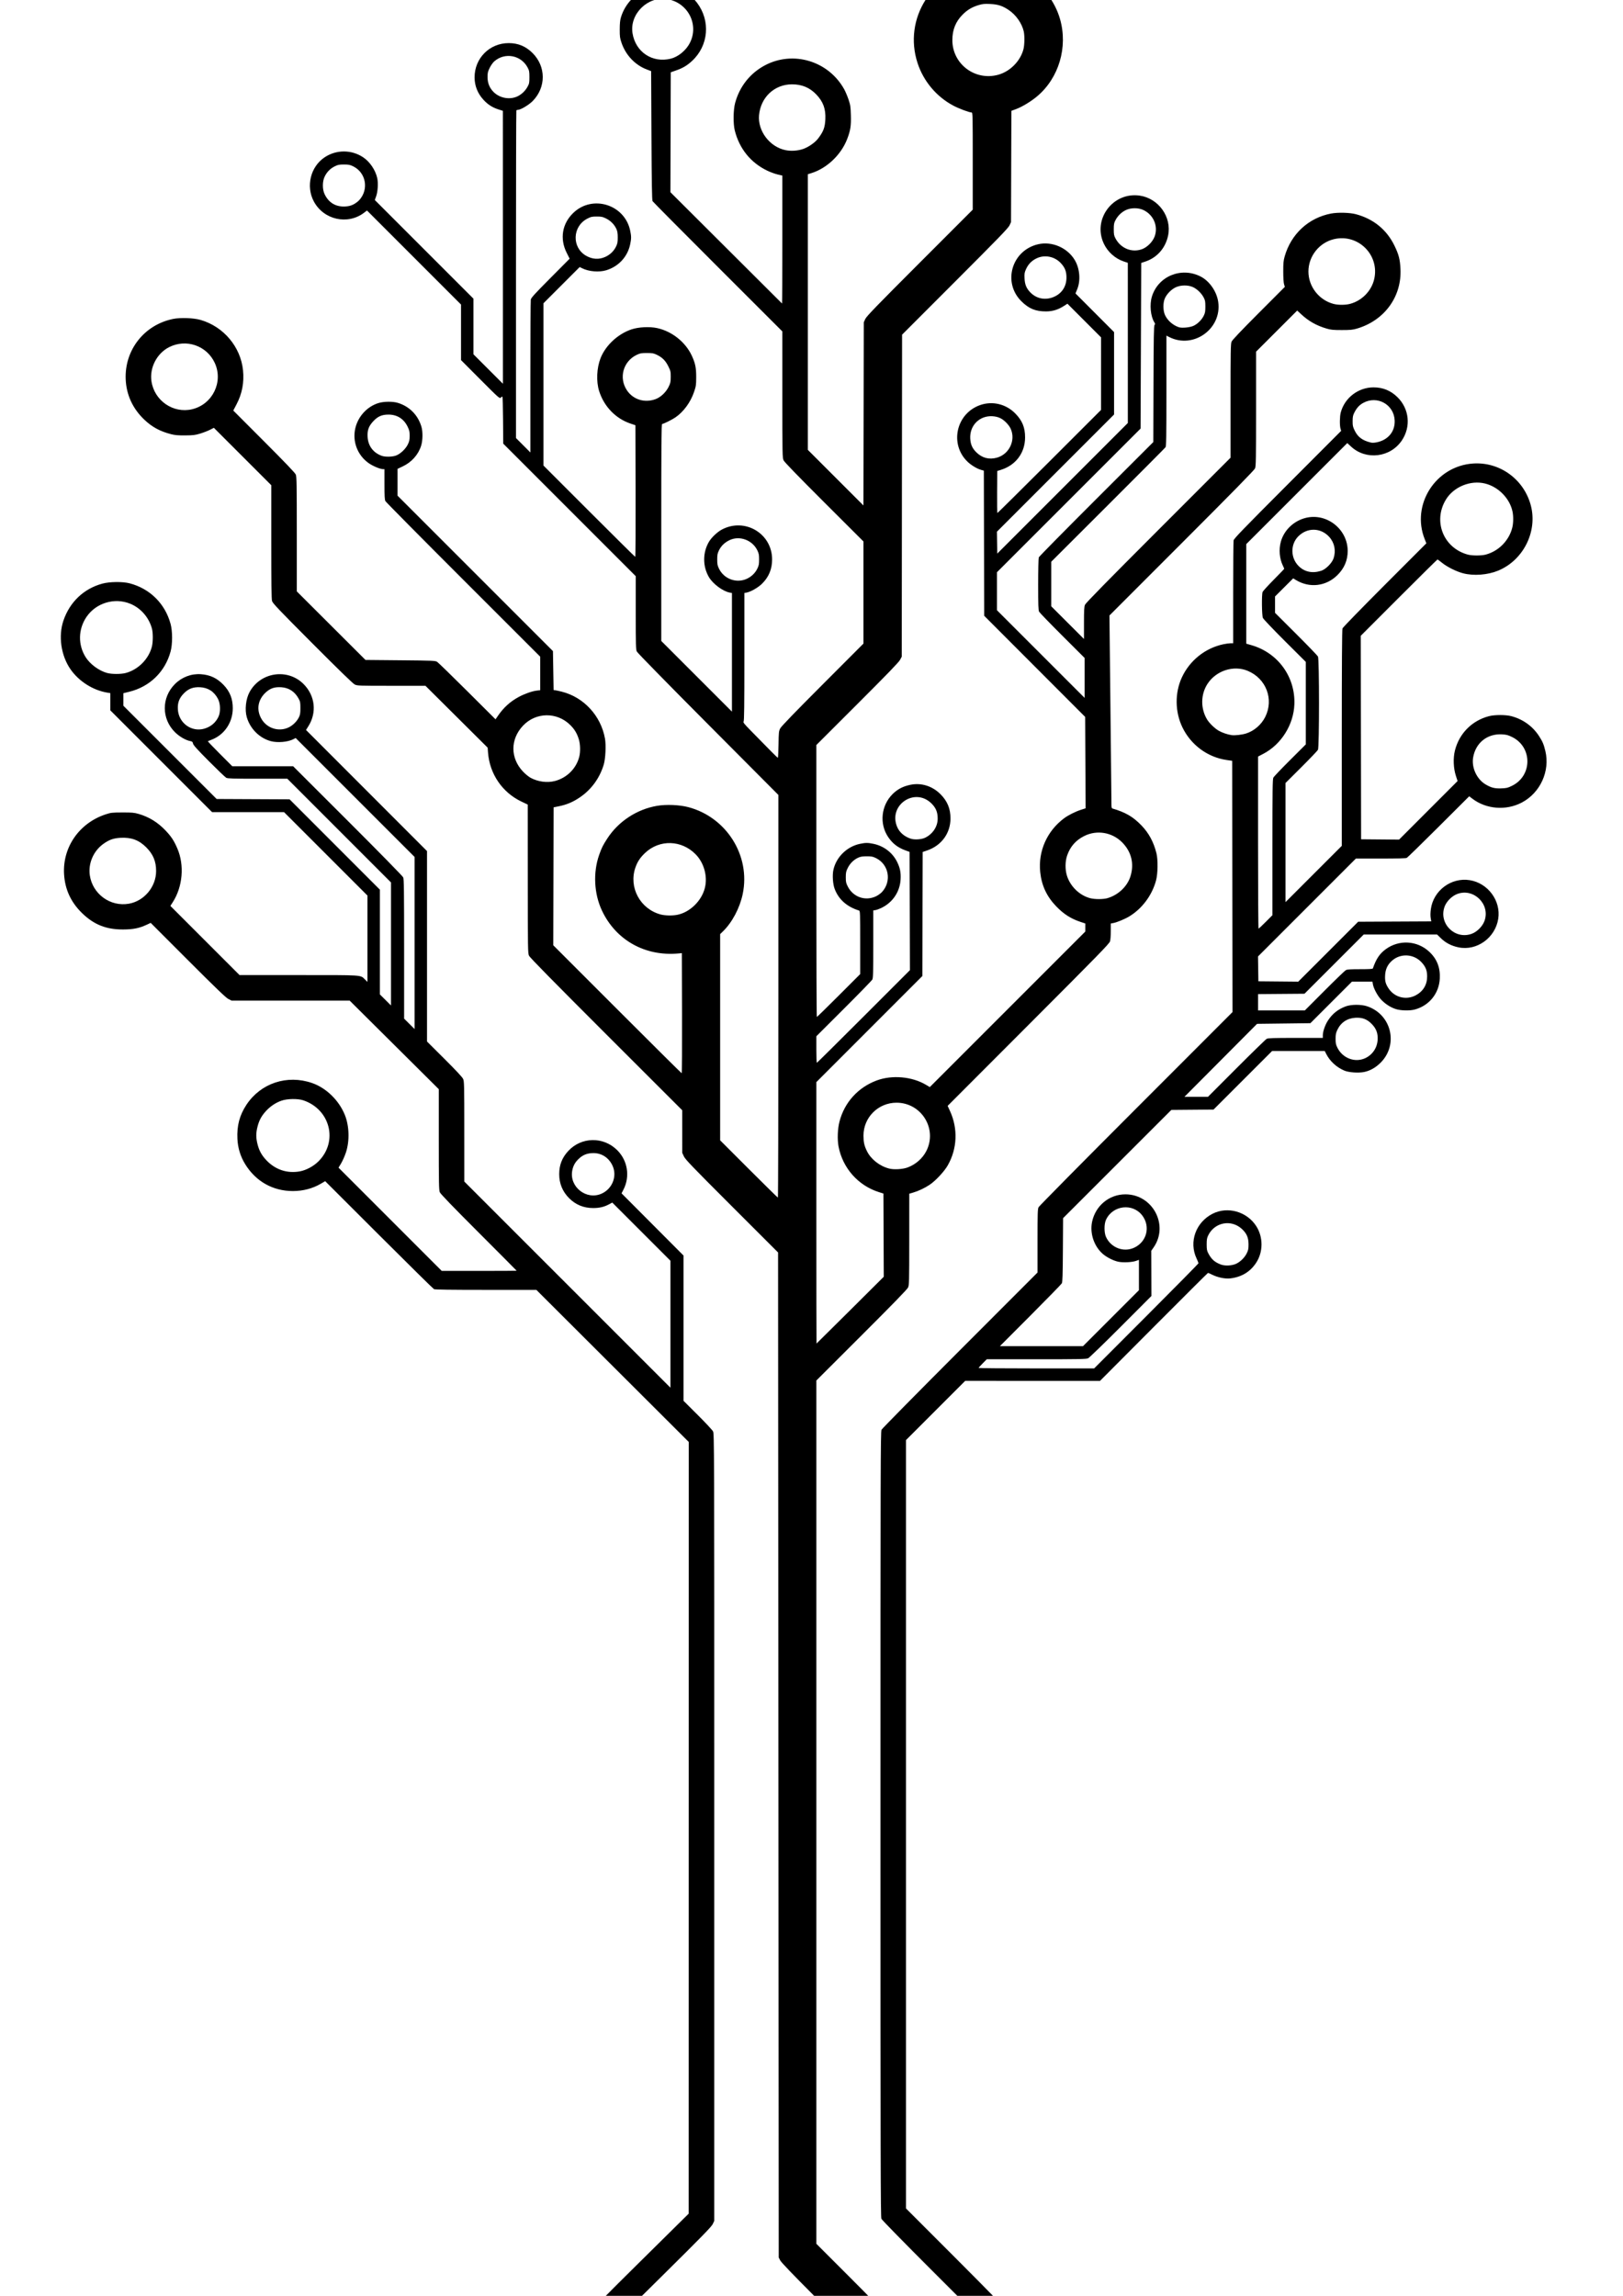 <?xml version="1.0" encoding="UTF-8" standalone="no"?>
<!-- Created with Inkscape (http://www.inkscape.org/) -->

<svg
   xmlns:dc="http://purl.org/dc/elements/1.1/"
   xmlns:cc="http://creativecommons.org/ns#"
   xmlns:rdf="http://www.w3.org/1999/02/22-rdf-syntax-ns#"
   xmlns:svg="http://www.w3.org/2000/svg"
   xmlns="http://www.w3.org/2000/svg"
   xmlns:sodipodi="http://sodipodi.sourceforge.net/DTD/sodipodi-0.dtd"
   xmlns:inkscape="http://www.inkscape.org/namespaces/inkscape"
   width="210mm"
   height="297mm"
   viewBox="0 0 744.094 1052.362"
   id="svg2"
   version="1.1"
   inkscape:version="0.91 r13725"
   sodipodi:docname="traced_bitmap.svg">
  <defs
     id="defs4" />
  <sodipodi:namedview
     id="base"
     pagecolor="#ffffff"
     bordercolor="#666666"
     borderopacity="1.0"
     inkscape:pageopacity="0.0"
     inkscape:pageshadow="2"
     inkscape:zoom="0.5"
     inkscape:cx="26.342297"
     inkscape:cy="280.46418"
     inkscape:document-units="px"
     inkscape:current-layer="layer1"
     showgrid="false"
     inkscape:window-width="1920"
     inkscape:window-height="1017"
     inkscape:window-x="-8"
     inkscape:window-y="-8"
     inkscape:window-maximized="1" />
  <g
     inkscape:label="Layer 1"
     inkscape:groupmode="layer"
     id="layer1">
    <path
       style="fill:#000000"
       d="m 263.405,1171.675 c -0.083,-0.215 -0.113,-18.408 -0.067,-40.428 0.093,-44.913 -0.122,-40.938 2.368,-43.64 0.704,-0.764 1.862,-1.73 2.573,-2.147 l 1.292,-0.757 0,-11.577 c 0,-11.031 0.029,-11.634 0.609,-12.796 0.404,-0.81 8.156,-8.676 23.082,-23.42 l 22.473,-22.2 0.018,-176.871 0.018,-176.871 -34.93,-34.854 -34.93,-34.854 -23.139,0 c -16.28,0 -23.334,-0.098 -23.795,-0.331 -0.36,-0.182 -11.732,-11.394 -25.271,-24.915 l -24.616,-24.584 -2.074,1.212 c -3.728,2.178 -8.103,3.318 -12.739,3.318 -9.164,0 -16.999,-4.416 -21.866,-12.324 -2.163,-3.515 -3.354,-7.386 -3.56,-11.571 -0.297,-6.024 0.977,-10.859 4.118,-15.626 6.548,-9.94 18.685,-13.963 30.135,-9.99 6.455,2.24 12.275,7.902 14.99,14.585 2.057,5.063 2.25,12.029 0.478,17.317 -0.542,1.617 -1.521,3.829 -2.176,4.915 l -1.191,1.975 23.658,23.66 23.658,23.66 17.176,0 c 9.447,0 17.176,-0.037 17.176,-0.082 0,-0.045 -7.824,-7.909 -17.388,-17.475 -12.047,-12.05 -17.53,-17.735 -17.85,-18.508 -0.403,-0.972 -0.462,-4.087 -0.462,-24.173 l 0,-23.058 -20.427,-20.302 -20.427,-20.302 -27.064,0 -27.064,0 -1.484,-0.743 c -1.126,-0.564 -5.605,-4.866 -18.549,-17.816 l -17.065,-17.073 -1.835,0.859 c -3.416,1.598 -6.183,2.152 -10.835,2.17 -7.707,0.028 -13.299,-2.188 -18.708,-7.414 -5.169,-4.995 -7.913,-10.881 -8.337,-17.883 -0.75,-12.398 6.964,-23.502 19.095,-27.484 2.376,-0.78 2.898,-0.838 7.65,-0.851 4.432,-0.012 5.406,0.074 7.437,0.663 4.778,1.385 8.782,3.854 12.363,7.623 2.617,2.755 3.861,4.655 5.404,8.254 3.283,7.657 2.446,17.453 -2.098,24.556 l -1.109,1.734 15.851,15.853 15.851,15.853 27.086,0 c 30.076,0 28.237,-0.122 30.441,2.026 l 1.125,1.096 0,-19.787 0,-19.787 -19.126,-19.124 -19.126,-19.124 -16.497,0 -16.497,0 -23.327,-23.327 -23.327,-23.327 0,-3.946 0,-3.946 -1.275,-0.203 c -6.626,-1.055 -13.183,-5.216 -17.03,-10.808 -4.317,-6.275 -5.586,-15.165 -3.176,-22.25 2.902,-8.531 9.353,-14.641 17.881,-16.937 3.346,-0.901 9.265,-0.963 12.45,-0.132 9.33,2.437 16.271,9.317 18.79,18.626 0.915,3.38 0.918,9.198 0.007,12.6 -2.489,9.291 -9.544,16.177 -18.935,18.48 l -2.711,0.665 0,2.878 0,2.878 21.375,21.369 21.375,21.369 16.727,0.08 16.727,0.08 20.698,20.705 20.698,20.704 0,24.002 0,24.002 2.55,2.537 2.55,2.537 0,-28.193 0,-28.193 -23.774,-23.776 -23.774,-23.776 -13.591,0 c -11.187,0 -13.734,-0.076 -14.401,-0.428 -0.446,-0.235 -4.014,-3.648 -7.929,-7.584 -5.387,-5.414 -7.165,-7.384 -7.307,-8.095 -0.157,-0.787 -0.361,-0.972 -1.261,-1.14 -2.092,-0.393 -4.956,-2.054 -6.987,-4.053 -6.234,-6.137 -6.259,-15.883 -0.055,-22.086 3.195,-3.195 7.524,-4.834 11.93,-4.517 4.286,0.309 7.415,1.795 10.424,4.949 2.872,3.01 4.186,6.367 4.176,10.662 -0.016,6.563 -3.899,12.255 -9.868,14.468 -0.788,0.292 -1.493,0.579 -1.568,0.638 -0.075,0.059 2.421,2.668 5.547,5.797 l 5.683,5.689 13.949,0 13.949,0 25.01,24.975 c 14.538,14.517 25.185,25.379 25.429,25.94 0.351,0.807 0.42,6.192 0.42,32.857 l 0,31.892 2.4,2.386 2.4,2.386 0,-39.444 0,-39.444 -27.256,-27.255 -27.256,-27.255 -1.019,0.527 c -2.561,1.325 -7.262,1.741 -10.358,0.917 -5.188,-1.381 -9.467,-5.633 -11.032,-10.962 -0.995,-3.388 -0.451,-8.381 1.256,-11.528 4.976,-9.174 17.453,-11.032 24.773,-3.69 5.31,5.326 6.172,13.078 2.158,19.407 l -1.041,1.641 27.738,27.757 27.738,27.757 0,43.645 0,43.645 7.981,7.948 c 5.112,5.09 8.183,8.379 8.543,9.148 0.534,1.14 0.563,2.345 0.569,24.15 l 0.007,22.95 47.25,47.249 47.25,47.249 0,-29.101 0,-29.101 -13.333,-13.331 -13.333,-13.331 -1.442,0.778 c -2.247,1.213 -4.442,1.735 -7.292,1.735 -4.397,0 -8.065,-1.509 -11.09,-4.563 -3.006,-3.034 -4.516,-6.732 -4.502,-11.025 0.014,-4.235 1.327,-7.551 4.213,-10.636 6.026,-6.442 16.037,-6.591 22.354,-0.333 4.834,4.788 5.99,12.117 2.863,18.157 l -0.854,1.65 14.208,14.257 14.208,14.257 0,33.295 0,33.295 6.471,6.447 c 3.559,3.546 6.731,6.948 7.05,7.56 0.57,1.096 0.579,3.848 0.576,181.5 l -0.003,180.387 -0.707,1.5 c -0.574,1.217 -4.927,5.676 -23.097,23.654 l -22.39,22.154 0,9.973 0,9.973 0.749,0.342 c 1.369,0.624 3.373,2.748 4.092,4.337 l 0.709,1.568 0,40.2 0,40.2 -11.633,0.079 c -9.344,0.063 -11.663,0 -11.783,-0.313 z m 12.369,-624.508 c 4.953,-2.191 7.258,-8.005 5.072,-12.792 -1.665,-3.647 -4.915,-5.813 -8.725,-5.816 -2.715,0 -4.663,0.705 -6.507,2.361 -1.852,1.663 -2.802,3.307 -3.25,5.621 -1.442,7.457 6.445,13.707 13.409,10.627 z m -138.333,-10.228 c 2.931,-0.528 6.324,-2.351 8.586,-4.613 9.07,-9.07 5.411,-23.773 -6.956,-27.95 -2.488,-0.84 -7.312,-0.776 -9.957,0.132 -2.66,0.914 -5.125,2.55 -7.143,4.741 -2.075,2.254 -3.151,4.233 -3.907,7.186 -0.751,2.935 -0.751,5.114 0,8.049 0.755,2.953 1.831,4.932 3.907,7.186 4.09,4.442 9.614,6.323 15.47,5.269 z M 59.141,414.239 c 7.022,-1.266 12.43,-7.779 12.43,-14.971 0,-4.423 -1.337,-7.644 -4.496,-10.829 -3.338,-3.366 -6.876,-4.68 -11.854,-4.402 -3.186,0.178 -5.16,0.878 -7.814,2.772 -4.554,3.249 -7.019,8.94 -6.233,14.39 1.242,8.619 9.449,14.576 17.967,13.04 z m 34.622,-80.254 c 2.942,-0.874 5.164,-2.779 6.426,-5.509 0.981,-2.123 0.878,-5.935 -0.217,-8.05 -1.768,-3.413 -4.562,-5.235 -8.3,-5.411 -3.128,-0.147 -5.301,0.685 -7.397,2.832 -2.123,2.174 -2.907,4.274 -2.732,7.315 0.363,6.301 6.295,10.584 12.221,8.825 z m 38.45,-0.491 c 1.946,-0.896 3.876,-2.771 4.814,-4.675 0.577,-1.172 0.694,-1.886 0.694,-4.258 0,-2.592 -0.08,-2.994 -0.881,-4.441 -1.723,-3.11 -4.432,-4.87 -7.842,-5.093 -3.081,-0.201 -5.059,0.451 -7.141,2.354 -3.708,3.389 -4.431,8.078 -1.897,12.305 2.51,4.187 7.838,5.843 12.254,3.809 z M 57.56,308.513 c 5.72,-1.49 10.57,-6.326 12.052,-12.019 0.568,-2.181 0.588,-6.386 0.04,-8.384 -1.42,-5.174 -5.142,-9.417 -9.992,-11.387 -7.165,-2.912 -15.633,-0.353 -19.992,6.041 -3.849,5.645 -3.986,12.844 -0.353,18.546 2.044,3.207 6.122,6.188 9.837,7.188 2.085,0.562 6.28,0.569 8.407,0.015 z M 384.477,1131.635 c 0.006,-38.657 0.031,-40.478 0.561,-41.645 0.305,-0.671 0.977,-1.701 1.493,-2.29 l 0.939,-1.07 0,-10.006 0,-10.006 -14.52,-14.554 c -9.683,-9.706 -14.755,-15.004 -15.225,-15.904 l -0.705,-1.35 -0.15,-230.353 -0.15,-230.353 -21.211,-21.197 c -18.197,-18.185 -21.319,-21.431 -21.972,-22.847 l -0.762,-1.65 -0.003,-9.75 -0.003,-9.751 -34.83,-34.8 c -24.04,-24.019 -35.005,-35.171 -35.393,-36 -0.54,-1.151 -0.564,-2.591 -0.581,-35.25 l -0.018,-34.05 -2.954,-1.413 c -8.699,-4.162 -14.472,-12.608 -15.234,-22.287 l -0.189,-2.4 -14.256,-14.175 -14.256,-14.175 -15.599,0 c -14.916,0 -15.653,-0.026 -16.819,-0.592 -0.814,-0.395 -7.263,-6.655 -19.396,-18.825 -15.646,-15.695 -18.225,-18.405 -18.525,-19.468 -0.253,-0.896 -0.349,-8.356 -0.349,-27.151 l 0,-25.916 -13.154,-13.151 -13.154,-13.151 -1.832,0.925 c -1.008,0.509 -3.02,1.284 -4.471,1.724 -2.284,0.691 -3.203,0.803 -6.839,0.828 -3.229,0.022 -4.719,-0.104 -6.443,-0.545 -5.128,-1.312 -8.791,-3.303 -12.373,-6.726 -5.288,-5.052 -8.19,-11.385 -8.477,-18.5 -0.542,-13.417 8.536,-24.942 21.756,-27.621 3.37,-0.683 9.389,-0.462 12.583,0.463 10.548,3.051 18.377,12.351 19.456,23.108 0.559,5.574 -0.427,10.732 -2.98,15.586 l -1.491,2.836 14.097,14.114 c 9.658,9.669 14.242,14.465 14.56,15.229 0.405,0.976 0.463,4.388 0.463,27.334 l 0,26.218 15.749,15.716 15.749,15.716 15.976,0.15 c 15.081,0.142 16.026,0.182 16.876,0.724 0.495,0.316 6.721,6.373 13.836,13.46 l 12.936,12.886 0.993,-1.46 c 2.654,-3.902 5.675,-6.659 9.641,-8.798 2.711,-1.462 6.097,-2.654 8.262,-2.909 l 1.581,-0.186 0,-7.684 0,-7.684 -35.269,-35.25 c -19.398,-19.387 -35.463,-35.614 -35.7,-36.06 -0.339,-0.637 -0.431,-2.292 -0.431,-7.725 l 0,-6.915 -0.675,-0.006 c -1.325,-0.012 -4.742,-1.453 -6.613,-2.788 -5.125,-3.657 -7.498,-9.936 -6.061,-16.034 1.268,-5.377 5.423,-9.882 10.583,-11.476 2.406,-0.743 6.469,-0.797 8.786,-0.117 5.332,1.566 9.319,5.556 10.912,10.921 0.695,2.342 0.643,6.267 -0.116,8.725 -1.272,4.117 -4.359,7.586 -8.474,9.523 l -2.341,1.102 -9e-4,6.15 -9e-4,6.15 35.625,35.625 35.625,35.625 0.15,8.925 0.15,8.925 0.75,0.09 c 0.412,0.05 1.762,0.346 3,0.658 10.109,2.55 17.935,11.048 19.804,21.505 0.534,2.986 0.237,9.222 -0.567,11.91 -1.871,6.258 -5.763,11.559 -11.117,15.14 -3.069,2.053 -5.849,3.227 -9.32,3.938 l -2.55,0.522 -0.076,31.616 -0.076,31.616 29.326,29.327 c 16.129,16.13 29.428,29.327 29.553,29.327 0.125,0 0.193,-12.386 0.151,-27.525 l -0.077,-27.525 -1.65,0.15 c -15.217,1.383 -28.576,-6.104 -34.962,-19.597 -3.671,-7.757 -4.165,-17.489 -1.3,-25.618 1.141,-3.239 1.702,-4.365 3.716,-7.47 5.104,-7.868 13.551,-13.413 22.844,-14.997 4.217,-0.719 10.302,-0.456 14.352,0.619 17.516,4.652 28.549,22.266 24.906,39.762 -1.352,6.49 -4.85,13.094 -9.13,17.236 l -1.226,1.186 0,47.265 0,47.265 13.126,13.124 c 7.219,7.218 13.227,13.124 13.35,13.124 0.123,0 0.224,-41.527 0.224,-92.283 l 0,-92.283 -32.209,-32.353 c -18.537,-18.62 -32.417,-32.792 -32.7,-33.387 -0.436,-0.92 -0.491,-2.896 -0.491,-17.789 l 0,-16.754 -30.375,-30.376 -30.375,-30.376 -0.086,-10.8 c -0.047,-5.94 -0.172,-10.8 -0.276,-10.8 -0.105,0 -0.446,0.231 -0.759,0.514 -0.547,0.495 -0.898,0.184 -9.399,-8.345 l -8.83,-8.859 0,-12.731 0,-12.731 -21.557,-21.555 -21.557,-21.555 -1.319,1.007 c -7.531,5.749 -18.545,3.28 -23.055,-5.169 -3.717,-6.962 -1.51,-15.933 4.978,-20.239 5.344,-3.547 12.274,-3.547 17.619,0 3.114,2.067 5.732,5.961 6.503,9.673 0.472,2.275 0.222,6.135 -0.533,8.23 l -0.609,1.689 22.615,22.615 22.615,22.615 0,12.748 0,12.748 6.75,6.745 6.75,6.745 -0.007,-62.547 -0.007,-62.548 -2.105,-0.673 c -2.714,-0.868 -4.836,-2.242 -6.823,-4.418 -2.649,-2.901 -4.017,-6.347 -4.042,-10.18 -0.056,-8.812 6.875,-15.789 15.671,-15.775 4.291,0.007 7.75,1.44 10.847,4.495 6.268,6.184 6.318,15.77 0.115,22.07 -1.767,1.794 -5.525,4.031 -6.773,4.031 -0.298,0 -0.619,0.124 -0.712,0.275 -0.094,0.151 -0.17,34.001 -0.17,75.221 l 3e-5,74.946 3.302,3.302 3.302,3.302 0,-34.536 c 0,-18.995 0.086,-34.991 0.192,-35.548 0.155,-0.821 1.86,-2.691 8.998,-9.871 l 8.806,-8.859 -1.35,-2.691 c -3.253,-6.484 -2.107,-13.367 3.048,-18.321 8.781,-8.438 23.538,-3.833 26.054,8.129 0.554,2.633 0.554,3.669 0,6.3 -1.197,5.678 -5.286,10.125 -10.903,11.861 -3.323,1.027 -8.115,0.634 -11.148,-0.913 l -1.091,-0.556 -8.302,8.306 -8.302,8.306 0,37.199 0,37.199 20.926,20.924 c 11.509,11.508 21.027,20.924 21.151,20.924 0.124,0 0.191,-13.575 0.149,-30.166 l -0.076,-30.166 -2.22,-0.748 c -6.855,-2.308 -12.197,-7.85 -14.429,-14.97 -1.369,-4.366 -1.101,-10.498 0.656,-15 2.282,-5.85 7.939,-11.119 14.194,-13.222 3.227,-1.085 8.279,-1.341 11.733,-0.595 6.88,1.486 13.127,6.496 16,12.831 1.546,3.41 1.943,5.403 1.931,9.687 -0.011,3.59 -0.088,4.127 -0.98,6.75 -1.609,4.734 -4.796,9.095 -8.52,11.657 -1.544,1.062 -5.534,3.043 -6.13,3.043 -0.31,0 -0.383,9.56 -0.383,49.726 l 0,49.726 16.2,16.198 16.2,16.198 0,-27.191 0,-27.191 -1.029,-0.193 c -3.142,-0.589 -7.709,-3.989 -9.528,-7.091 -2.898,-4.945 -2.898,-11.22 0,-16.165 1.156,-1.973 3.844,-4.524 5.935,-5.633 10.562,-5.602 23.054,1.836 23.034,13.716 -0.008,4.444 -1.513,8.057 -4.642,11.14 -1.768,1.742 -5.148,3.678 -7.042,4.033 l -1.029,0.193 0,29.307 c 0,22.62 -0.083,29.39 -0.365,29.672 -0.287,0.287 0.373,1.12 3.074,3.885 9.017,9.229 12.45,12.67 12.64,12.67 0.114,0 0.25,-2.734 0.304,-6.075 0.091,-5.69 0.142,-6.16 0.801,-7.425 0.478,-0.915 6.732,-7.388 19.425,-20.103 l 18.721,-18.753 0,-23.398 0,-23.398 -18.031,-17.999 c -12.195,-12.174 -18.213,-18.387 -18.593,-19.199 -0.538,-1.147 -0.563,-2.47 -0.569,-30.151 l -0.008,-28.951 -29.568,-29.549 c -16.263,-16.252 -29.729,-29.819 -29.925,-30.149 -0.266,-0.448 -0.395,-8.074 -0.507,-30.106 l -0.15,-29.506 -1.907,-0.717 c -5.395,-2.028 -9.703,-6.544 -11.649,-12.212 -0.752,-2.191 -0.843,-2.865 -0.834,-6.208 0.007,-2.758 0.155,-4.226 0.559,-5.55 1.862,-6.1 6.47,-10.973 12.488,-13.205 2.955,-1.096 8.364,-1.384 11.394,-0.606 4.291,1.102 8.45,3.809 10.977,7.146 6.285,8.298 5.327,19.663 -2.25,26.678 -2.334,2.161 -4.225,3.276 -7.5,4.425 l -2.278,0.799 -0.077,27.482 -0.077,27.482 25.525,25.45 c 14.039,13.997 25.582,25.506 25.652,25.575 0.07,0.069 0.127,-13.099 0.127,-29.262 l 0,-29.387 -2.172,-0.51 c -1.195,-0.28 -3.311,-1.056 -4.704,-1.724 -7.638,-3.665 -12.84,-10.104 -14.931,-18.482 -0.77,-3.083 -0.686,-9.4 0.166,-12.559 2.031,-7.529 6.833,-13.615 13.594,-17.224 12.962,-6.921 29.149,-2.076 36.388,10.891 0.563,1.008 1.459,3.116 1.99,4.683 0.872,2.569 0.98,3.279 1.095,7.2 0.146,4.934 -0.184,7.052 -1.713,11.018 -2.752,7.136 -9.256,13.346 -16.289,15.551 l -1.725,0.541 0,63.172 0,63.172 12.745,12.742 12.745,12.742 0.08,-41.994 0.08,-41.994 0.687,-1.5 c 0.562,-1.228 5.086,-5.901 24.975,-25.802 l 24.288,-24.302 0,-22.273 c 0,-21.304 -0.024,-22.273 -0.544,-22.273 -1.053,0 -5.843,-1.797 -8.362,-3.137 -7.737,-4.116 -13.667,-11.174 -16.394,-19.513 -6.654,-20.353 6.743,-41.554 28.14,-44.53 16.37,-2.277 32.542,8.302 37.164,24.31 3.713,12.86 -0.497,27.091 -10.494,35.47 -2.814,2.359 -6.784,4.768 -9.595,5.825 l -2.197,0.826 -0.084,25.5 -0.084,25.5 -0.687,1.5 c -0.562,1.228 -5.085,5.901 -24.973,25.8 l -24.286,24.3 -0.077,73.8 -0.077,73.8 -0.804,1.5 c -0.582,1.086 -5.983,6.673 -19.575,20.249 l -18.771,18.749 0,62.326 c 0,34.279 0.102,62.326 0.227,62.326 0.125,0 4.647,-4.422 10.05,-9.827 l 9.823,-9.827 0,-14.483 c 0,-13.531 -0.035,-14.493 -0.525,-14.646 -5.576,-1.737 -9.339,-5.075 -11.177,-9.916 -0.825,-2.173 -1.111,-6.183 -0.613,-8.581 1.227,-5.907 6.167,-10.807 12.165,-12.069 2.633,-0.554 3.669,-0.554 6.3,0 4.68,0.987 8.639,4.008 10.731,8.19 1.391,2.781 1.832,4.972 1.64,8.156 -0.344,5.702 -3.684,10.601 -8.919,13.081 -0.906,0.429 -2.088,0.852 -2.625,0.939 l -0.977,0.159 0,15.426 c 0,12.824 -0.073,15.562 -0.43,16.236 -0.237,0.446 -6.109,6.479 -13.05,13.409 l -12.62,12.599 0,6.076 c 0,3.342 0.102,6.076 0.226,6.076 0.124,0 9.777,-9.552 21.452,-21.227 l 21.226,-21.227 -0.077,-27.106 -0.077,-27.106 -1.834,-0.664 c -3.599,-1.303 -6.023,-3.182 -8.058,-6.247 -4.024,-6.061 -3.147,-14.345 2.07,-19.563 2.256,-2.256 4.786,-3.58 8.184,-4.282 5.029,-1.04 10.126,0.574 13.887,4.399 3.103,3.155 4.49,6.545 4.496,10.994 0.01,6.825 -4.14,12.49 -10.796,14.738 l -1.95,0.659 -0.076,28.435 -0.076,28.435 -24.298,24.311 -24.298,24.311 0,59.921 c 0,32.956 0.034,59.919 0.075,59.917 0.041,0 6.995,-6.89 15.452,-15.308 l 15.377,-15.305 -0.077,-19.07 -0.077,-19.07 -2.107,-0.668 c -9.495,-3.01 -16.575,-11.014 -18.466,-20.875 -0.617,-3.219 -0.438,-8.1 0.42,-11.421 2.271,-8.796 8.498,-15.679 17.077,-18.874 7.009,-2.61 16.188,-1.806 22.556,1.977 l 1.78,1.057 35.645,-35.644 35.645,-35.644 0,-1.851 0,-1.851 -2.025,-0.666 c -4.556,-1.499 -7.884,-3.621 -11.353,-7.238 -4.337,-4.523 -6.663,-9.529 -7.292,-15.694 -0.973,-9.547 3.104,-18.745 10.897,-24.588 1.935,-1.451 5.203,-3.094 7.822,-3.934 l 2.1,-0.673 -0.107,-20.952 -0.107,-20.952 -23.143,-23.176 -23.143,-23.176 -0.08,-33.262 -0.08,-33.262 -1.359,-0.38 c -1.779,-0.498 -4.453,-2.117 -6.092,-3.688 -8.428,-8.08 -5.249,-22.202 5.858,-26.023 5.578,-1.919 11.746,-0.433 15.969,3.847 3.234,3.278 4.537,6.443 4.53,11.007 -0.011,7.068 -4.241,12.741 -11.096,14.879 l -1.65,0.515 -0.079,9.634 c -0.043,5.299 0.024,9.629 0.15,9.622 0.126,-0.007 10.863,-10.638 23.86,-23.625 l 23.631,-23.613 0.004,-16.638 0.004,-16.638 -7.702,-7.707 -7.702,-7.707 -1.676,1.072 c -2.649,1.694 -5.162,2.453 -8.152,2.46 -4.768,0.012 -7.847,-1.256 -11.266,-4.639 -8.737,-8.645 -4.477,-23.293 7.603,-26.141 6.417,-1.513 13.603,1.621 16.947,7.391 2.222,3.835 2.649,9.264 1.038,13.194 l -0.799,1.949 8.845,8.863 8.845,8.863 0,18.885 0,18.885 -26.858,26.864 -26.858,26.864 0.083,5.016 0.083,5.016 29.93,-29.931 29.93,-29.931 -0.003,-36.711 -0.003,-36.711 -1.883,-0.634 c -3.92,-1.319 -7.322,-4.356 -9.112,-8.134 -5.283,-11.15 4.122,-23.79 16.404,-22.048 8.675,1.23 14.818,9.837 13.06,18.299 -1.187,5.714 -5.01,10.105 -10.365,11.908 l -1.957,0.659 -0.15,37.966 -0.15,37.966 -32.925,32.926 -32.925,32.926 0,8.7 0,8.7 20.1,20.098 20.1,20.098 0,-9.151 0,-9.151 -10.22,-10.198 c -5.621,-5.609 -10.413,-10.563 -10.65,-11.008 -0.353,-0.664 -0.43,-2.924 -0.43,-12.505 0,-6.432 0.123,-12.008 0.273,-12.39 0.15,-0.382 12.027,-12.435 26.394,-26.784 l 26.121,-26.09 0.081,-26.589 c 0.066,-21.458 0.157,-26.681 0.476,-27.065 0.329,-0.396 0.32,-0.593 -0.053,-1.171 -1.772,-2.751 -2.288,-8.233 -1.125,-11.945 2.908,-9.281 13.453,-13.599 22.283,-9.125 4.079,2.067 7.423,6.887 8.1,11.675 1.745,12.341 -11.411,21.733 -22.511,16.07 l -1.239,-0.632 0,25.289 c 0,21.14 -0.069,25.386 -0.418,25.881 -0.23,0.325 -12.11,12.264 -26.4,26.53 l -25.982,25.939 0,10.214 0,10.214 7.5,7.495 7.5,7.495 0,-7.282 c 0,-5.869 0.09,-7.499 0.461,-8.398 0.326,-0.789 10.173,-10.83 33.6,-34.267 l 33.138,-33.151 0,-26.033 c 0,-22.756 0.058,-26.173 0.462,-27.148 0.314,-0.758 4.301,-4.961 12.445,-13.119 l 11.983,-12.004 -0.363,-1.196 c -0.217,-0.714 -0.364,-3.07 -0.365,-5.846 -0.003,-3.924 0.103,-5.015 0.67,-6.987 2.948,-10.25 10.983,-17.645 21.281,-19.587 3.131,-0.59 8.517,-0.448 11.337,0.3 8.056,2.136 14.148,7.1 17.7,14.423 1.977,4.077 2.534,6.231 2.753,10.65 0.629,12.715 -7.335,23.646 -19.933,27.355 -1.975,0.582 -3.011,0.683 -6.97,0.683 -3.959,0 -4.995,-0.101 -6.97,-0.683 -4.609,-1.357 -8.196,-3.372 -11.576,-6.502 l -1.896,-1.756 -9.429,9.425 -9.429,9.425 0,26.186 c 0,22.903 -0.058,26.326 -0.462,27.302 -0.326,0.787 -10.209,10.867 -33.61,34.278 l -33.147,33.163 0.459,42.887 c 0.253,23.588 0.459,43.465 0.46,44.172 0,0.769 0.151,1.328 0.376,1.393 5.993,1.739 9.493,3.767 13.32,7.718 3.42,3.53 5.623,7.599 6.921,12.784 0.757,3.021 0.663,9.364 -0.186,12.521 -1.821,6.777 -6.354,12.869 -12.231,16.439 -2.023,1.229 -5.707,2.763 -7.375,3.07 l -1.125,0.207 0,3.457 c 0,1.901 -0.156,4.013 -0.347,4.692 -0.303,1.077 -5.07,5.964 -37.401,38.339 l -37.054,37.104 1.084,2.372 c 3.7,8.095 3.324,17.22 -1.026,24.879 -1.609,2.834 -5.605,7.111 -8.341,8.93 -2.301,1.53 -5.126,2.859 -7.61,3.581 l -1.705,0.496 -0.007,20.917 c -0.006,19.824 -0.036,20.979 -0.57,22.117 -0.383,0.816 -7.195,7.822 -21.293,21.899 l -20.73,20.699 0,197.852 0,197.852 14.691,14.689 c 11.945,11.943 14.819,14.971 15.375,16.199 0.674,1.488 0.685,1.708 0.774,14.671 l 0.09,13.161 0.902,1.123 c 1.853,2.305 1.768,0.213 1.768,43.853 l 0,39.852 -11.7,0 -11.7,0 0.007,-40.425 z m 31.643,-596.493 c 3.714,-1.376 6.875,-4.162 8.602,-7.585 5.117,-10.136 -2.297,-22.097 -13.696,-22.097 -8.4,0 -15.173,6.755 -15.148,15.107 0.009,3.026 0.36,4.594 1.586,7.093 1.827,3.724 5.857,6.884 10.189,7.989 2.217,0.566 6.218,0.326 8.468,-0.508 z M 310.405,419.355 c 5.766,-1.087 11.175,-6.278 12.719,-12.206 1.39,-5.337 -0.299,-11.588 -4.203,-15.559 -6.47,-6.579 -16.481,-6.878 -23.096,-0.689 -2.289,2.141 -3.565,4.053 -4.51,6.756 -3.172,9.078 2.161,18.994 11.577,21.526 1.934,0.52 5.265,0.597 7.513,0.173 z m 197.387,-7.674 c 4.917,-1.444 9.045,-5.365 10.477,-9.953 1.807,-5.788 0.472,-11.285 -3.785,-15.59 -4.587,-4.639 -11.57,-5.822 -17.363,-2.942 -3.883,1.931 -6.437,4.828 -7.858,8.913 -0.944,2.713 -0.988,6.441 -0.112,9.272 1.513,4.886 5.734,9.008 10.551,10.304 2.19,0.589 6.078,0.587 8.089,0 z m -106.172,-0.833 c 0.934,-0.444 2.198,-1.36 2.809,-2.036 4.455,-4.931 3.065,-12.583 -2.81,-15.468 -1.455,-0.714 -2.063,-0.834 -4.248,-0.831 -1.962,0.003 -2.87,0.15 -3.937,0.641 -2.015,0.927 -3.713,2.6 -4.752,4.679 -0.794,1.588 -0.911,2.141 -0.911,4.299 0,2.209 0.105,2.677 0.975,4.348 2.49,4.781 8.04,6.664 12.873,4.369 z m 22.517,-26.847 c 3.497,-1.693 5.745,-5.09 5.759,-8.701 0.012,-2.977 -0.778,-4.941 -2.8,-6.963 -7.646,-7.646 -19.967,0.686 -15.792,10.678 1.046,2.504 3.305,4.465 6.253,5.428 1.758,0.574 4.919,0.362 6.58,-0.442 z M 254.36,358.013 c 5.483,-1.428 9.745,-5.621 11.175,-10.993 0.622,-2.338 0.552,-5.822 -0.165,-8.143 -0.839,-2.717 -1.942,-4.561 -3.886,-6.501 -6.123,-6.109 -15.809,-5.984 -21.718,0.28 -5.842,6.193 -5.851,14.804 -0.023,20.983 1.041,1.103 2.609,2.397 3.485,2.874 3.373,1.839 7.626,2.412 11.132,1.499 z m 87.997,-92.685 c 2.124,-0.967 3.844,-2.612 4.83,-4.62 0.713,-1.453 0.834,-2.067 0.834,-4.248 0,-2.181 -0.121,-2.796 -0.834,-4.248 -2.274,-4.63 -8.017,-6.769 -12.573,-4.683 -2.251,1.031 -3.957,2.641 -4.959,4.683 -0.713,1.453 -0.834,2.067 -0.834,4.248 0,2.181 0.121,2.796 0.834,4.248 2.313,4.71 7.979,6.771 12.702,4.62 z m 114.725,-55.545 c 5.608,-1.573 8.642,-7.924 6.307,-13.202 -0.783,-1.77 -2.856,-3.927 -4.656,-4.847 -2.199,-1.123 -5.386,-1.269 -7.803,-0.357 -3.927,1.481 -6.311,5.223 -6.106,9.583 0.127,2.687 0.904,4.487 2.722,6.305 2.68,2.68 5.914,3.534 9.535,2.518 z m -275.581,-0.946 c 1.994,-0.709 4.438,-2.992 5.478,-5.118 0.688,-1.407 0.834,-2.102 0.834,-3.971 0,-1.951 -0.136,-2.542 -0.977,-4.251 -1.75,-3.554 -4.828,-5.471 -8.765,-5.458 -3.024,0.01 -4.889,0.838 -6.978,3.1 -2.094,2.267 -2.743,4.085 -2.559,7.167 0.246,4.122 2.596,7.245 6.502,8.641 1.572,0.562 4.729,0.508 6.465,-0.109 z M 88.043,187.598 c 9.412,-2.219 14.461,-12.554 10.4,-21.288 -3.667,-7.886 -13.103,-11.134 -20.89,-7.19 -5.634,2.853 -9.037,9.427 -8.109,15.665 1.32,8.876 9.983,14.844 18.599,12.813 z M 300.587,182.947 c 2.334,-0.873 4.717,-3.122 5.938,-5.602 0.86,-1.747 0.97,-2.259 0.982,-4.567 0.012,-2.415 -0.067,-2.761 -1.12,-4.892 -1.281,-2.592 -2.769,-4.072 -5.317,-5.288 -1.423,-0.679 -2.043,-0.788 -4.5,-0.788 -2.459,0 -3.083,0.109 -4.553,0.798 -6.322,2.964 -8.452,10.614 -4.554,16.361 2.879,4.245 8.144,5.841 13.123,3.978 z m 246.634,-33.608 c 1.896,-0.903 3.721,-2.716 4.666,-4.636 0.615,-1.25 0.734,-1.93 0.732,-4.192 -0.003,-2.343 -0.108,-2.898 -0.8,-4.2 -1.033,-1.944 -3.011,-3.845 -4.897,-4.706 -2.275,-1.039 -5.718,-0.98 -7.992,0.137 -1.978,0.971 -3.945,2.983 -4.855,4.966 -0.923,2.011 -0.904,5.634 0.041,7.703 1.136,2.489 3.648,4.697 6.356,5.587 1.428,0.47 5.141,0.107 6.75,-0.659 z m 71.688,-10.038 c 5.426,-1.413 9.832,-5.886 11.101,-11.269 2.618,-11.106 -7.304,-21.028 -18.41,-18.41 -6.795,1.602 -11.728,7.843 -11.728,14.838 0,6.84 4.778,13.036 11.434,14.826 2.142,0.576 5.425,0.582 7.604,0.015 z m -135.22,-3.455 c 3.369,-1.651 5.268,-4.783 5.254,-8.668 -0.01,-2.759 -0.685,-4.493 -2.531,-6.504 -2.872,-3.127 -7.446,-4.047 -11.19,-2.249 -2.227,1.069 -3.777,2.655 -4.814,4.928 -0.698,1.529 -0.782,2.044 -0.688,4.2 0.126,2.867 0.838,4.603 2.658,6.478 2.992,3.083 7.31,3.776 11.311,1.815 z M 277.554,117.733 c 2.13,-0.975 3.848,-2.619 4.833,-4.625 0.714,-1.455 0.834,-2.063 0.831,-4.248 -0.003,-1.962 -0.15,-2.87 -0.641,-3.937 -0.927,-2.015 -2.6,-3.713 -4.679,-4.752 -1.588,-0.794 -2.141,-0.911 -4.299,-0.911 -2.207,0 -2.68,0.106 -4.359,0.975 -6.814,3.528 -7.167,13.112 -0.624,16.947 2.929,1.716 5.983,1.905 8.938,0.552 z m 246.03,-3.515 c 2.405,-0.888 4.864,-3.363 5.772,-5.809 1.732,-4.665 -0.465,-9.896 -5.086,-12.11 -2.35,-1.126 -5.739,-1.128 -8.1,-0.007 -1.988,0.944 -3.682,2.59 -4.752,4.616 -0.687,1.3 -0.792,1.86 -0.792,4.2 0,2.346 0.104,2.897 0.797,4.2 2.425,4.564 7.523,6.622 12.161,4.909 z M 161.971,93.747 c 0.905,-0.443 2.146,-1.359 2.758,-2.036 4.455,-4.931 3.065,-12.583 -2.809,-15.468 -1.453,-0.713 -2.067,-0.834 -4.248,-0.834 -2.228,0 -2.77,0.112 -4.292,0.883 -2.054,1.041 -3.59,2.641 -4.584,4.775 -1.012,2.173 -1.017,5.701 -0.01,7.861 1.836,3.942 5.091,5.927 9.388,5.725 1.576,-0.074 2.592,-0.317 3.798,-0.907 z m 206.097,-25.407 c 2.496,-0.823 5.594,-2.968 7.035,-4.87 2.426,-3.202 3.102,-5.005 3.291,-8.781 0.238,-4.752 -0.982,-8.084 -4.176,-11.411 -3.012,-3.137 -6.575,-4.618 -11.11,-4.618 -8.012,0 -14.324,5.892 -15.104,14.1 -0.686,7.215 4.839,14.55 12.097,16.06 2.493,0.519 5.489,0.338 7.968,-0.479 z M 237.475,44.057 c 1.787,-0.912 3.362,-2.448 4.364,-4.257 0.802,-1.448 0.881,-1.847 0.88,-4.441 0,-2.512 -0.097,-3.032 -0.808,-4.382 -3.016,-5.726 -10.461,-7.105 -15.323,-2.837 -0.608,0.534 -1.547,1.867 -2.086,2.963 -0.846,1.718 -0.981,2.305 -0.979,4.249 0.003,2.713 0.921,4.979 2.766,6.824 2.898,2.898 7.632,3.694 11.187,1.88 z m 220.196,-9.794 c 5.421,-1.5 10.134,-6.264 11.541,-11.666 0.524,-2.011 0.593,-6.242 0.136,-8.229 -0.844,-3.662 -3.511,-7.482 -6.78,-9.71 -2.918,-1.99 -5.017,-2.672 -8.707,-2.832 -2.551,-0.111 -3.426,-0.023 -5.25,0.527 -2.974,0.897 -5.123,2.179 -7.279,4.341 -3.193,3.203 -4.703,6.964 -4.704,11.716 0,10.945 10.417,18.794 21.043,15.853 z m -150.15,-7.361 c 3.01,-0.745 6.245,-3.178 8.101,-6.092 5.376,-8.442 0.349,-19.48 -9.654,-21.195 -8.914,-1.529 -17.402,6.776 -15.976,15.63 1.388,8.616 9.099,13.745 17.529,11.658 z M 446.577,1131.638 c 0.006,-38.66 0.031,-40.482 0.561,-41.648 0.69,-1.519 2.155,-3.209 3.504,-4.043 l 1.029,-0.636 0,-10.101 0,-10.101 -23.58,-23.549 c -13.654,-13.637 -23.757,-23.956 -24,-24.515 -0.359,-0.824 -0.42,-27.25 -0.42,-180.84 0,-164.146 0.042,-179.958 0.479,-180.835 0.263,-0.528 16.463,-16.959 36,-36.513 l 35.521,-35.553 0,-14.487 c 0,-12.671 0.06,-14.607 0.479,-15.447 0.264,-0.528 20.379,-20.873 44.701,-45.212 l 44.221,-44.252 -0.076,-57.581 -0.076,-57.582 -2.55,-0.37 c -8.724,-1.266 -16.349,-6.884 -20.248,-14.916 -3.444,-7.095 -3.56,-15.793 -0.307,-22.883 3.572,-7.783 10.725,-13.511 19.065,-15.266 1.171,-0.246 2.66,-0.448 3.309,-0.448 l 1.18,0 0,-23.062 c 0,-12.684 0.084,-23.518 0.187,-24.075 0.157,-0.847 4.21,-5.042 24.75,-25.616 l 24.562,-24.604 -0.299,-1.044 c -0.428,-1.493 -0.363,-5.582 0.118,-7.388 1.79,-6.724 8.041,-11.511 15.033,-11.511 4.294,0 7.906,1.482 10.97,4.5 5.415,5.334 6.253,13.48 2.035,19.796 -5.25,7.862 -16.414,9.232 -23.299,2.858 l -1.746,-1.616 -23.155,23.157 -23.155,23.157 0,22.818 0,22.818 2.408,0.696 c 12.103,3.497 20.086,14.471 19.653,27.016 -0.325,9.415 -6.009,18.488 -14.278,22.79 l -2.384,1.24 0,39.435 c 0,21.689 0.104,39.435 0.23,39.435 0.127,0 1.612,-1.386 3.3,-3.08 l 3.07,-3.08 0,-31.135 c 0,-26.457 0.065,-31.256 0.43,-31.945 0.237,-0.446 3.679,-4.049 7.65,-8.008 l 7.22,-7.198 0,-18.904 0,-18.904 -9.63,-9.598 c -5.3,-5.283 -9.819,-10.032 -10.05,-10.564 -0.494,-1.135 -0.603,-10.665 -0.136,-11.892 0.156,-0.411 2.451,-2.932 5.1,-5.604 2.649,-2.672 4.816,-4.935 4.816,-5.028 0,-0.094 -0.282,-0.754 -0.628,-1.467 -1.553,-3.207 -1.903,-7.403 -0.916,-10.963 1.454,-5.245 5.843,-9.474 11.281,-10.871 9.667,-2.482 19.362,5.099 19.362,15.141 0,4.254 -1.522,7.866 -4.627,10.978 -5.242,5.254 -12.876,6.161 -19.189,2.28 l -1.166,-0.717 -4.159,4.151 -4.159,4.151 0,3.756 0,3.756 9.62,9.598 c 5.291,5.279 9.813,9.963 10.05,10.408 0.642,1.209 0.643,41.57 2.4e-4,42.78 -0.237,0.446 -3.679,4.049 -7.65,8.008 l -7.22,7.198 0,27.301 0,27.301 12.9,-12.897 12.9,-12.897 0,-49.407 c 0,-33.641 0.1,-49.676 0.314,-50.251 0.175,-0.47 8.777,-9.315 19.386,-19.931 l 19.072,-19.087 -0.762,-1.913 c -6.296,-15.816 5.012,-33.502 22.164,-34.663 12.278,-0.831 23.411,7.285 26.522,19.335 3.087,11.953 -3.508,25.027 -15.019,29.774 -4.817,1.986 -11.2,2.472 -16.027,1.219 -3.112,-0.807 -7.31,-2.894 -9.677,-4.81 -1.032,-0.835 -1.979,-1.519 -2.103,-1.519 -0.125,0 -8.09,7.867 -17.699,17.482 l -17.472,17.482 0.076,46.643 0.076,46.643 8.7,0.078 8.7,0.078 13.419,-13.428 13.419,-13.428 -0.785,-2.4 c -1.133,-3.464 -1.309,-8.102 -0.441,-11.569 1.964,-7.84 7.819,-13.745 15.637,-15.77 2.616,-0.678 7.621,-0.679 10.2,-0.003 5.35,1.403 9.807,4.608 12.759,9.174 1.588,2.456 2.127,3.734 2.859,6.767 2.228,9.245 -2.316,19.212 -10.791,23.665 -7.208,3.787 -16.315,3.074 -22.668,-1.775 l -1.444,-1.102 -13.982,13.95 c -7.69,7.672 -14.277,14.099 -14.637,14.281 -0.444,0.224 -4.318,0.331 -12.001,0.331 l -11.345,0 -22.431,22.433 -22.431,22.433 0.082,5.692 0.082,5.692 9.138,0.086 9.138,0.086 13.738,-13.736 13.738,-13.736 16.753,-0.082 16.753,-0.082 -0.261,-1.568 c -0.165,-0.992 -0.137,-2.476 0.077,-4.04 1.168,-8.55 9.343,-14.642 17.826,-13.285 8.368,1.339 14.353,9.443 13.071,17.701 -1.356,8.737 -9.79,14.812 -18.189,13.099 -3.214,-0.655 -5.878,-2.025 -8.056,-4.143 l -1.8,-1.751 -16.812,0 -16.812,0 -13.577,13.575 -13.577,13.575 -10.649,0.086 -10.649,0.086 0,3.739 0,3.739 10.727,0 10.727,0 8.998,-9.02 c 4.949,-4.961 9.363,-9.213 9.808,-9.45 0.622,-0.33 2.14,-0.43 6.534,-0.43 4.31,0 5.757,-0.093 5.855,-0.375 1.513,-4.356 3.098,-6.725 5.858,-8.757 6.106,-4.495 14.406,-4.038 19.95,1.099 3.552,3.291 5.129,7.277 4.874,12.32 -0.346,6.84 -4.854,12.416 -11.481,14.202 -2.262,0.61 -6.326,0.523 -8.615,-0.184 -2.483,-0.767 -5.101,-2.471 -6.954,-4.525 -1.605,-1.78 -3.319,-5.034 -3.634,-6.897 l -0.2,-1.182 -4.697,0 -4.697,0 -9.528,9.525 -9.528,9.525 -12.224,0.15 -12.224,0.15 -16.644,16.725 -16.644,16.725 5.395,0 5.395,0 13.049,-13.07 c 7.177,-7.188 13.413,-13.263 13.859,-13.5 0.666,-0.354 3.023,-0.43 13.275,-0.43 l 12.465,0 0,-1.168 c 0,-1.773 1.055,-4.818 2.358,-6.803 2.031,-3.095 4.49,-5.075 7.992,-6.432 2.581,-1 7.268,-1.028 10.083,-0.058 11.098,3.822 14.317,17.607 6.036,25.845 -2.246,2.234 -4.794,3.672 -7.502,4.234 -2.581,0.536 -7.048,0.229 -9.067,-0.623 -3.642,-1.536 -6.671,-4.329 -8.372,-7.72 l -0.64,-1.275 -12.068,0 -12.068,0 -13.427,13.425 -13.427,13.425 -9.674,0.083 -9.674,0.083 -24.812,24.803 -24.812,24.803 -0.088,14.564 c -0.07,11.549 -0.172,14.719 -0.494,15.314 -0.223,0.412 -6.703,7.061 -14.399,14.775 l -13.992,14.025 19.05,0 19.05,0 12.824,-12.826 12.824,-12.826 0,-6.96 0,-6.96 -1.275,0.463 c -1.804,0.655 -5.826,0.866 -8.087,0.425 -2.249,-0.439 -5.426,-2.039 -7.269,-3.661 -3.994,-3.516 -5.949,-9.425 -4.849,-14.654 1.555,-7.392 7.87,-12.6 15.275,-12.6 12.562,0 20.052,14.189 12.883,24.406 l -1.022,1.456 0.032,10.37 0.032,10.37 -14.024,14.045 c -7.713,7.725 -14.455,14.249 -14.981,14.499 -0.828,0.393 -4.02,0.454 -23.72,0.454 l -22.763,0 -1.866,1.883 c -1.026,1.036 -1.866,1.981 -1.866,2.1 0,0.119 11.918,0.217 26.485,0.217 l 26.485,0 23.915,-23.944 c 13.153,-13.169 23.915,-24.089 23.915,-24.266 0,-0.177 -0.407,-1.191 -0.904,-2.253 -3.541,-7.567 -0.321,-16.515 7.352,-20.431 6.888,-3.515 15.701,-1.038 20.01,5.623 3.259,5.039 3.253,11.858 -0.016,16.843 -2.734,4.17 -6.722,6.572 -11.893,7.163 -2.295,0.263 -5.649,-0.41 -8.137,-1.632 -1.01,-0.496 -1.922,-0.902 -2.026,-0.902 -0.104,0 -11.292,11.142 -24.863,24.76 l -24.674,24.76 -30.901,-0.01 -30.901,-0.01 -13.574,13.576 -13.574,13.576 0,176.096 0,176.096 23.685,23.703 c 13.235,13.245 23.824,24.075 24,24.547 0.2,0.536 0.315,5.08 0.315,12.45 l 0,11.606 1.366,0.724 c 1.697,0.9 4.155,3.548 4.686,5.048 0.324,0.916 0.399,8.646 0.399,41.327 l 0,40.2 -11.625,0.079 -11.625,0.078 0.007,-40.428 z M 566.624,579.335 c 1.964,-0.871 3.988,-2.84 4.966,-4.833 0.701,-1.428 0.83,-2.068 0.824,-4.093 -0.01,-3.075 -0.804,-4.954 -2.956,-6.989 -4.87,-4.606 -12.541,-3.222 -15.502,2.797 -0.615,1.25 -0.734,1.931 -0.732,4.192 0.003,2.263 0.117,2.917 0.715,4.041 1.48,2.786 2.803,3.992 5.62,5.128 1.882,0.759 5.051,0.649 7.065,-0.244 z m -46.669,-7.402 c 5.806,-2.658 7.59,-9.669 3.754,-14.754 -4.388,-5.817 -13.568,-4.733 -16.653,1.966 -0.892,1.936 -0.887,5.904 0.01,7.852 2.28,4.955 8.035,7.159 12.889,4.937 z m 105.788,-86.808 c 3.412,-1.51 5.641,-4.731 5.857,-8.466 0.176,-3.04 -0.608,-5.14 -2.731,-7.315 -2.12,-2.172 -4.281,-2.992 -7.419,-2.817 -3.816,0.213 -6.73,2.166 -8.333,5.585 -0.655,1.397 -0.795,2.121 -0.792,4.102 0.003,2.058 0.13,2.655 0.881,4.138 2.383,4.71 7.916,6.817 12.537,4.773 z m 23.34,-28.896 c 3.4,-1.812 5.221,-4.84 5.214,-8.67 -0.005,-2.717 -0.677,-4.411 -2.561,-6.455 -3.576,-3.879 -9.595,-4.221 -13.518,-0.767 -2.019,1.777 -3.025,3.876 -3.185,6.646 -0.157,2.704 0.194,4.027 1.634,6.171 2.749,4.093 8.045,5.404 12.417,3.075 z m 25.703,-28.211 c 2.403,-0.887 4.862,-3.362 5.774,-5.809 2.835,-7.606 -4.823,-15.263 -12.438,-12.435 -2.446,0.908 -4.92,3.367 -5.809,5.772 -2.865,7.756 4.716,15.338 12.472,12.472 z m 18.478,-67.851 c 9.321,-4.606 9.33,-17.705 0.016,-22.308 -1.905,-0.942 -2.621,-1.129 -4.729,-1.24 -6.725,-0.353 -12.022,3.905 -13.166,10.585 -0.8,4.668 1.681,10.003 5.766,12.397 2.534,1.485 4.121,1.882 7.112,1.779 2.458,-0.085 2.973,-0.21 5.001,-1.212 z M 571.261,336.226 c 3.675,-1.135 7.049,-4.048 8.821,-7.616 4.017,-8.088 0.427,-17.541 -8.01,-21.093 -6.514,-2.742 -14.599,-0.104 -18.534,6.048 -3.054,4.774 -3.145,11.09 -0.231,16.061 1.075,1.834 3.565,4.261 5.505,5.365 1.558,0.886 3.951,1.699 5.811,1.973 1.499,0.221 4.68,-0.133 6.64,-0.738 z m 34.46,-74.585 c 2.115,-0.674 4.956,-3.535 5.682,-5.724 1.169,-3.525 0.423,-7.166 -2.017,-9.84 -3.896,-4.27 -10.102,-4.35 -14.202,-0.182 -3.618,3.677 -3.533,9.845 0.187,13.565 2.711,2.711 6.307,3.469 10.35,2.181 z m 75.436,-7.424 c 5.895,-1.569 10.651,-6.379 12.158,-12.295 0.536,-2.103 0.588,-5.191 0.126,-7.422 -1.245,-6.013 -6.458,-11.345 -12.571,-12.857 -6.703,-1.658 -14.422,1.508 -17.977,7.373 -6.01,9.916 -1.142,22.149 10.027,25.196 1.994,0.544 6.204,0.547 8.236,0.006 z m -47.177,-52.388 c 3.669,-1.76 5.657,-5.16 5.42,-9.27 -0.415,-7.196 -8.002,-11.364 -14.373,-7.897 -1.773,0.965 -2.96,2.245 -4.065,4.383 -0.674,1.304 -0.811,1.964 -0.824,3.969 -0.014,2.138 0.095,2.632 0.984,4.438 1.442,2.93 3.594,4.504 7.4,5.411 1.223,0.292 3.654,-0.169 5.459,-1.035 z"
       id="path4147"
       inkscape:connector-curvature="0" />
  </g>
</svg>
